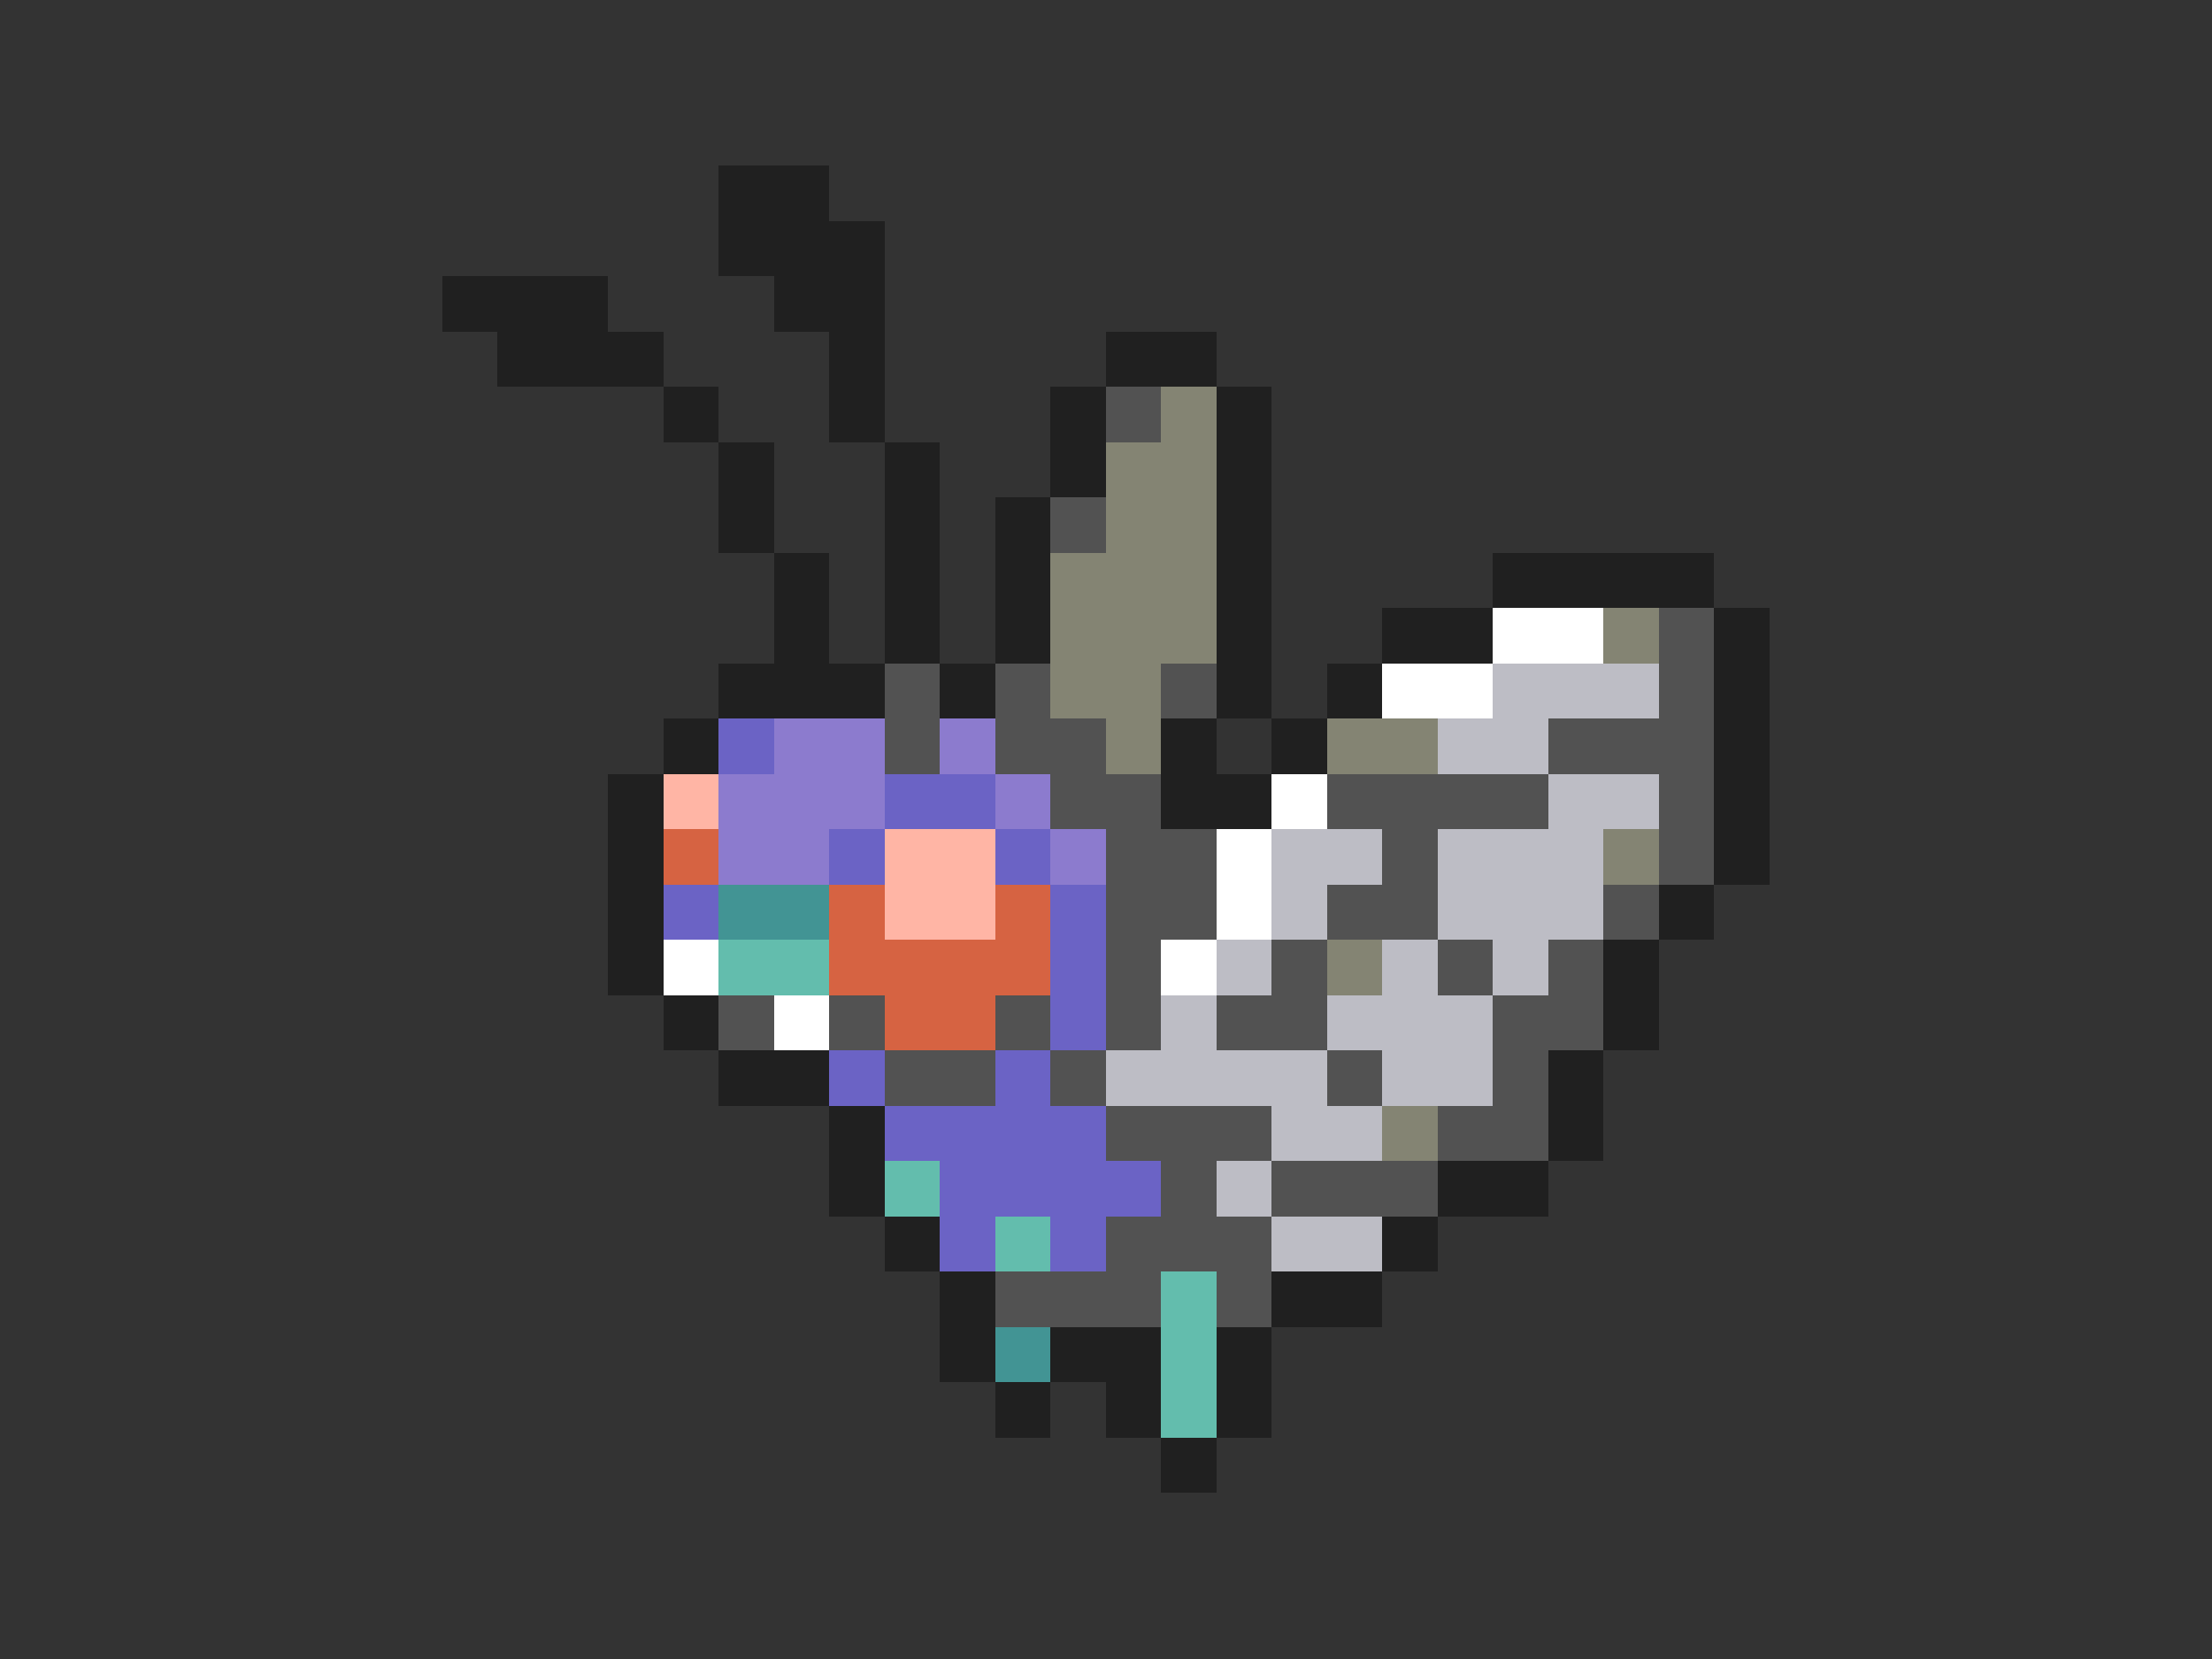 <svg xmlns="http://www.w3.org/2000/svg" viewBox="0 -0.5 40 30" shape-rendering="crispEdges">
<rect x="0" y="-0.5" width="40" height="30" fill="#333333" stroke="none"/>
<path stroke="#202020" d="M13 3h2M13 4h3M8 5h3M14 5h2M9 6h3M15 6h1M20 6h2M12 7h1M15 7h1M19 7h1M22 7h1M13 8h1M16 8h1M19 8h1M22 8h1M13 9h1M16 9h1M18 9h1M22 9h1M14 10h1M16 10h1M18 10h1M22 10h1M27 10h4M14 11h1M16 11h1M18 11h1M22 11h1M25 11h2M31 11h1M13 12h3M17 12h1M22 12h1M24 12h1M31 12h1M12 13h1M21 13h1M23 13h1M31 13h1M11 14h1M21 14h2M31 14h1M11 15h1M31 15h1M11 16h1M30 16h1M11 17h1M29 17h1M12 18h1M29 18h1M13 19h2M28 19h1M15 20h1M28 20h1M15 21h1M26 21h2M16 22h1M25 22h1M17 23h1M23 23h2M17 24h1M19 24h2M22 24h1M18 25h1M20 25h1M22 25h1M21 26h1" />
<path stroke="#525252" d="M20 7h1M19 9h1M30 11h1M16 12h1M18 12h1M21 12h1M30 12h1M16 13h1M18 13h2M28 13h3M19 14h2M24 14h4M30 14h1M20 15h2M25 15h1M30 15h1M20 16h2M24 16h2M29 16h1M20 17h1M23 17h1M26 17h1M28 17h1M13 18h1M15 18h1M18 18h1M20 18h1M22 18h2M27 18h2M16 19h2M19 19h1M24 19h1M27 19h1M20 20h3M26 20h2M21 21h1M23 21h3M20 22h3M18 23h3M22 23h1" />
<path stroke="#848473" d="M21 7h1M20 8h2M20 9h2M19 10h3M19 11h3M29 11h1M19 12h2M20 13h1M24 13h2M29 15h1M24 17h1M25 20h1" />
<path stroke="#ffffff" d="M27 11h2M25 12h2M23 14h1M22 15h1M22 16h1M12 17h1M21 17h1M14 18h1" />
<path stroke="#bdbdc5" d="M27 12h3M26 13h2M28 14h2M23 15h2M26 15h3M23 16h1M26 16h3M22 17h1M25 17h1M27 17h1M21 18h1M24 18h3M20 19h4M25 19h2M23 20h2M22 21h1M23 22h2" />
<path stroke="#6b63c5" d="M13 13h1M16 14h2M15 15h1M18 15h1M12 16h1M19 16h1M19 17h1M19 18h1M15 19h1M18 19h1M16 20h4M17 21h4M17 22h1M19 22h1" />
<path stroke="#8c7bce" d="M14 13h2M17 13h1M13 14h3M18 14h1M13 15h2M19 15h1" />
<path stroke="#ffb5a5" d="M12 14h1M16 15h2M16 16h2" />
<path stroke="#d66342" d="M12 15h1M15 16h1M18 16h1M15 17h4M16 18h2" />
<path stroke="#429494" d="M13 16h2M18 24h1" />
<path stroke="#63bdad" d="M13 17h2M16 21h1M18 22h1M21 23h1M21 24h1M21 25h1" />
</svg>